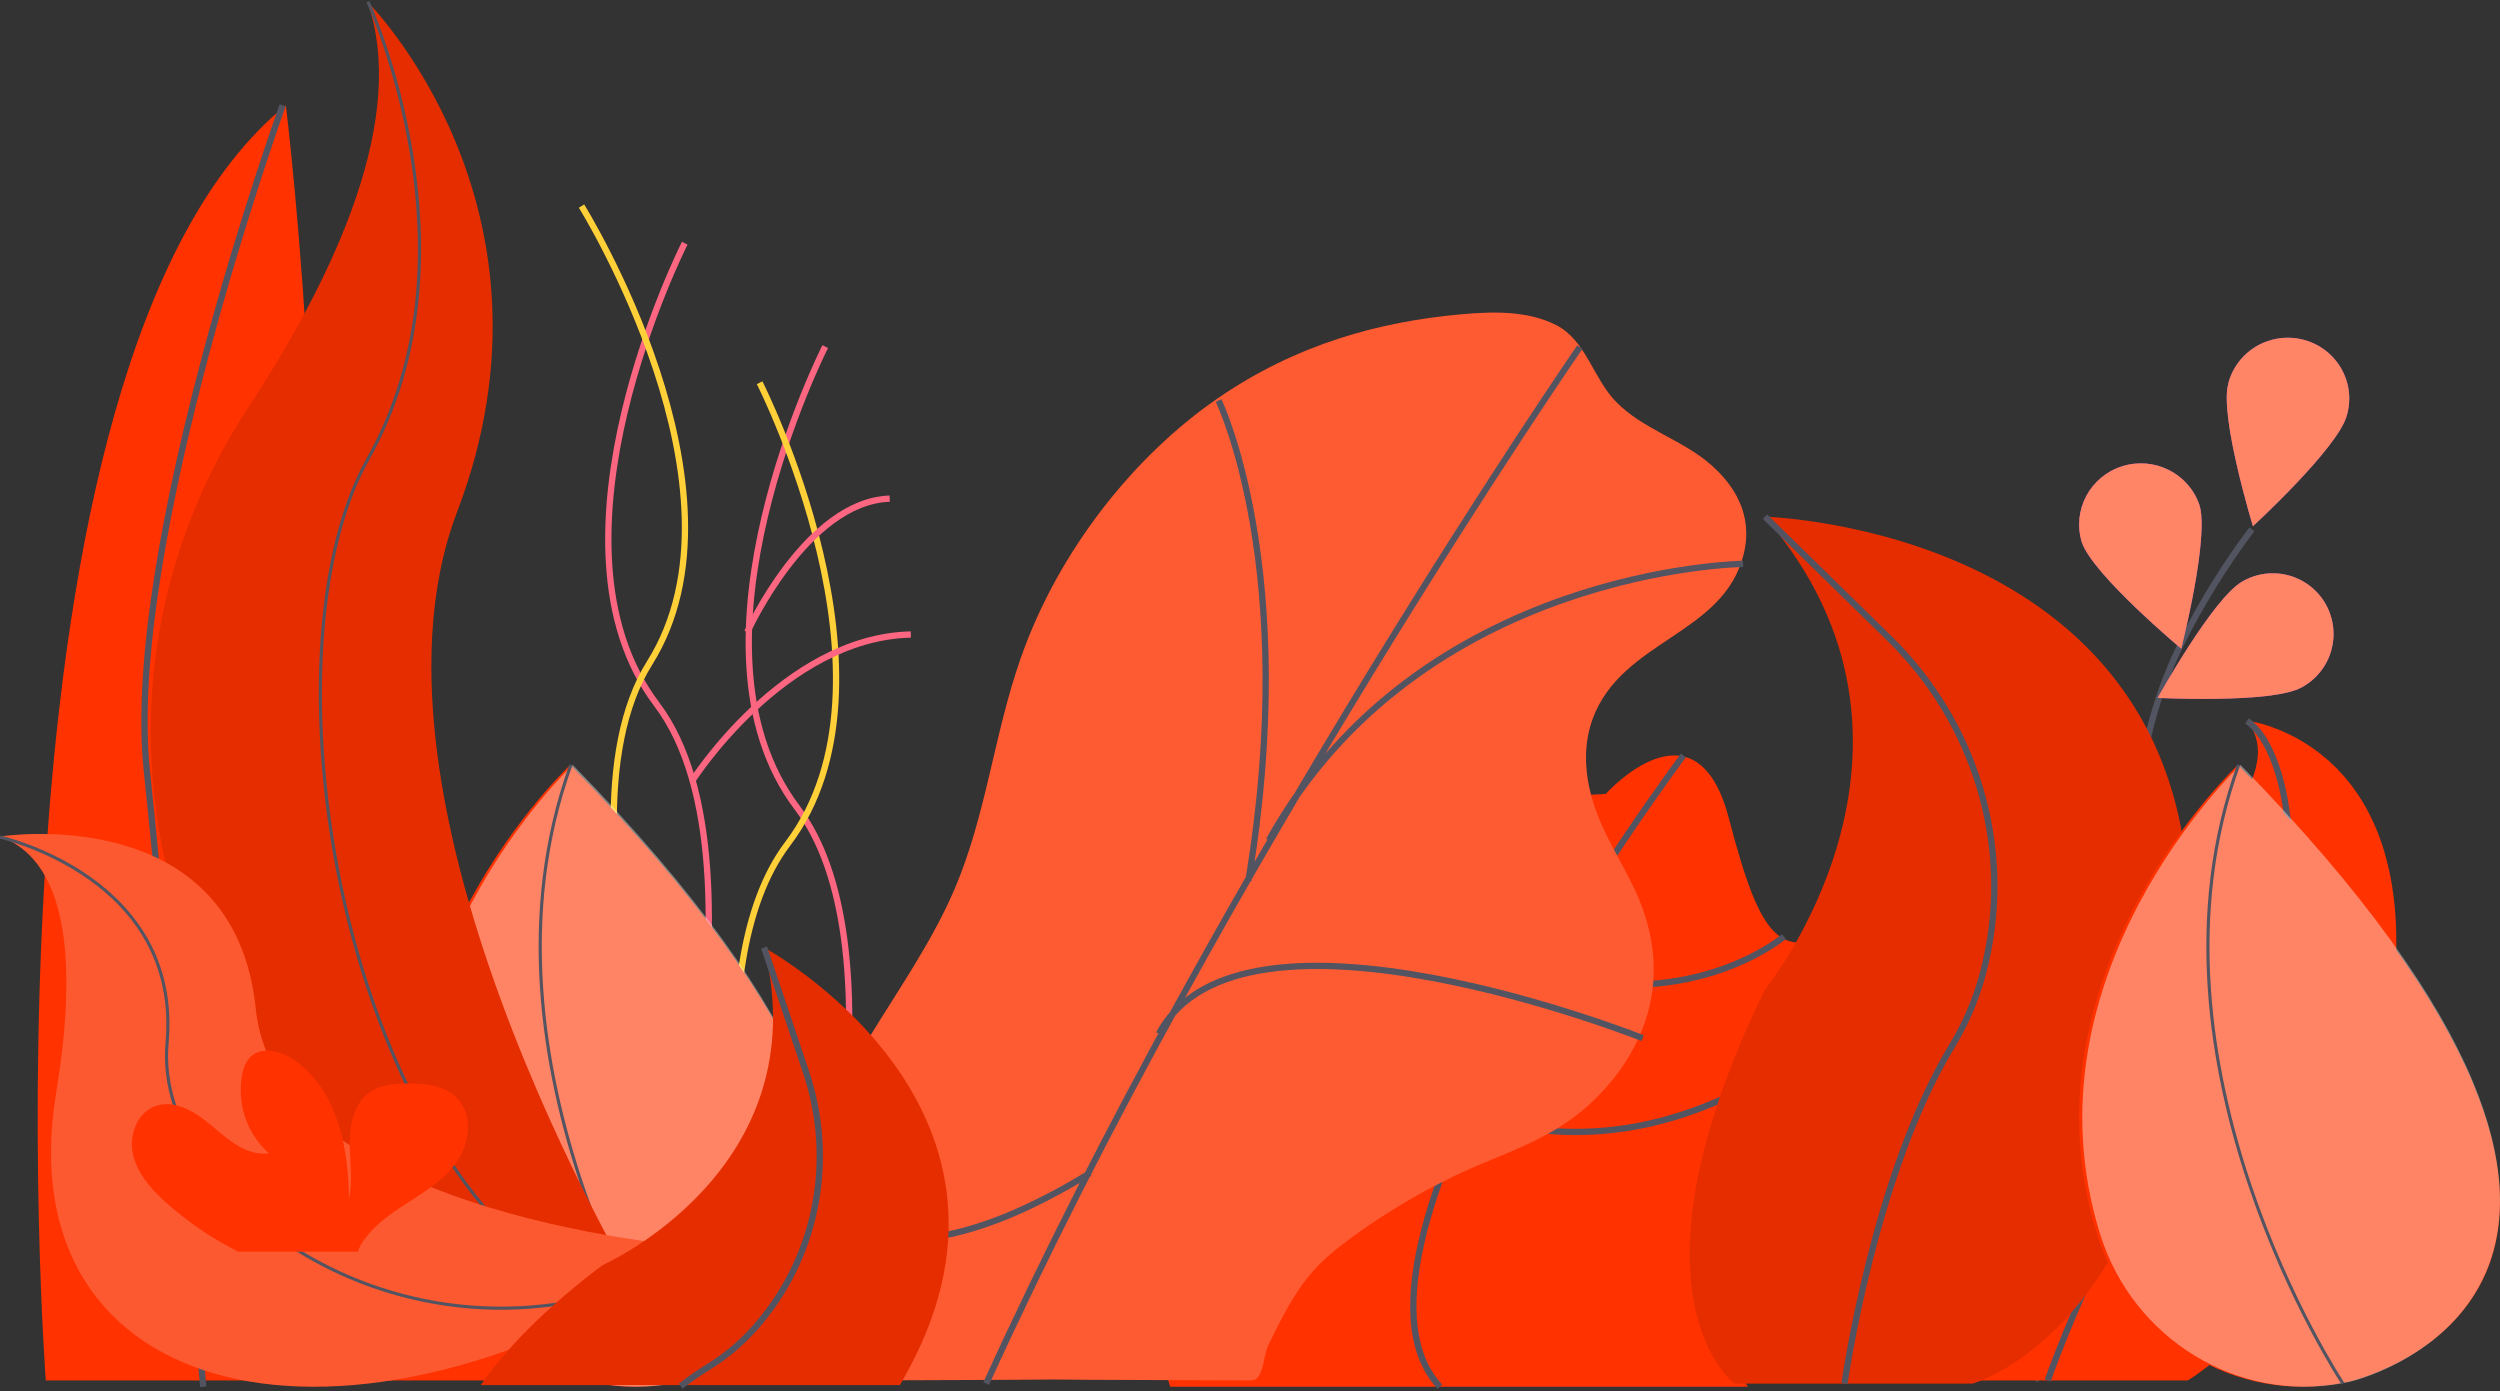 <svg xmlns="http://www.w3.org/2000/svg" xmlns:xlink="http://www.w3.org/1999/xlink" width="796" height="443" viewBox="0 0 796 443">
  <rect x="0" y="0" width="796" height="443" fill="#333333" stroke="none"/>
  <defs>
    <path id="graphic-plants-large-a" d="M86.526,121.704 C89.347,132.023 78.664,167 78.664,167 C78.664,167 51.586,142.127 48.791,131.807 C46.796,125.075 48.638,117.803 53.605,112.797 C58.572,107.791 65.888,105.836 72.727,107.686 C79.566,109.536 84.859,114.903 86.56,121.713 L86.526,121.704 Z"/>
    <path id="graphic-plants-large-b" d="M133.156,172.073 C129.839,182.3 101.502,206 101.502,206 C101.502,206 92.411,170.406 95.728,160.188 C99.182,150.145 110.135,144.693 120.346,147.935 C130.556,151.178 136.256,161.917 133.156,172.073 Z"/>
    <path id="graphic-plants-large-c" d="M63.244,218.361 C72.576,223.537 109,221.673 109,221.673 C109,221.673 91.319,189.753 81.986,184.577 C75.937,181.097 68.481,181.145 62.477,184.701 C56.473,188.258 52.853,194.771 53.005,201.745 C53.156,208.718 57.056,215.068 63.209,218.361 L63.244,218.361 Z"/>
  </defs>
  <g fill="none" fill-rule="evenodd" transform="matrix(-1 0 0 1 796 .536)">
    <path fill="#FFCDD3" fill-rule="nonzero" d="M359.504,134 L371.71,179.61 L383.183,233.044 C383.183,233.044 389.364,244.431 383.183,268.084 L403.488,333.783 C403.488,333.783 414.961,375.829 422.023,376.707 C429.084,377.585 414.961,410 414.961,410 L395.537,398.613 C395.537,398.613 390.236,372.335 383.174,366.198 C376.112,360.061 353.157,298.743 353.157,298.743 L346.096,255.819 C346.096,255.819 324.03,197.126 304.605,183.105 C285.181,169.083 279,146.309 279,146.309 L359.504,134 Z"/>
    <path fill="#000" fill-rule="nonzero" d="M279,146.3 C279,146.3 285.18,169.076 304.599,183.098 C324.019,197.119 346.079,255.814 346.079,255.814 L353.14,298.739 C353.14,298.739 376.089,360.059 383.149,366.196 C388.327,370.699 392.563,386.06 394.48,393.909 C395.169,396.761 395.544,398.612 395.544,398.612 L414.963,410 C414.963,410 429.083,377.584 422.023,376.706 C420.925,376.576 419.731,375.446 418.476,373.638 C411.677,363.806 403.493,333.781 403.493,333.781 L383.193,268.079 C389.373,244.426 383.193,233.038 383.193,233.038 L371.722,179.603 L359.52,134 L279,146.3 Z" opacity=".05"/>
    <path fill="#000" fill-rule="nonzero" d="M394,394.627 C394.7,397.529 395.081,399.413 395.081,399.413 L414.816,411 C414.816,411 429.166,378.016 421.991,377.122 C420.875,376.99 419.661,375.84 418.386,374 C416.472,375.139 415.538,377.4 416.092,379.555 C416.373,380.886 416.851,382.167 417.509,383.358 C420.166,387.781 408.536,394.946 408.536,394.946 C404.603,399.979 398.225,397.334 394,394.627 Z" opacity=".1"/>
    <path fill="#DCE6F2" fill-rule="nonzero" d="M416.903,381.222 C415.698,376.212 422.024,372.849 425.569,376.609 C426.472,377.549 427.264,378.591 427.926,379.713 C431.436,385.793 457.763,391.011 463.024,389.277 C468.284,387.544 486.717,385.828 482.332,398.841 C477.947,411.855 398.981,431 398.981,431 C398.981,431 390.194,418.823 391.06,410.139 C391.571,404.354 391.571,398.537 391.06,392.753 C391.06,392.753 403.349,404.05 409.484,396.202 C409.484,396.202 420.889,389.251 418.263,384.905 C417.631,383.75 417.172,382.51 416.903,381.222 Z"/>
    <path fill="#000" fill-rule="nonzero" d="M167,375.035 L174.091,392 L206,388.456 C205.018,383.848 204.473,379.155 204.372,374.441 C203.728,373.145 202.498,372.249 201.079,372.044 C199.659,371.84 198.231,372.351 197.255,373.414 C195.609,375.185 193.937,377.081 192.711,378.641 C189.166,383.07 177.645,380.412 177.645,380.412 C174.66,381.413 171.114,377.072 168.576,373.068 C168.115,373.774 167.587,374.433 167,375.035 Z" opacity=".1"/>
    <path fill="#DCE6F2" fill-rule="nonzero" d="M195.055,375.224 C196.13,374.079 197.747,373.602 199.279,373.976 C200.811,374.351 202.018,375.518 202.435,377.028 C204.036,383.217 207.552,391.201 215.219,394.231 C228.439,399.41 246.941,408.146 240.779,415.975 C234.618,423.804 213.452,430.779 194.941,424.676 C176.431,418.573 150,403.795 150,403.795 L163.22,369 C163.22,369 170.269,383.786 175.56,382.051 C175.56,382.051 187.013,384.641 190.538,380.325 C191.765,378.797 193.418,376.967 195.055,375.224 Z"/>
    <path stroke="#535461" stroke-width="2" d="M148,439 C148,439 100.485,361.135 113.167,290.884 C118.498,261.364 114.714,230.975 101.384,204.137 C95.036,191.429 87.544,179.333 79,168"/>
    <path fill="#6C63FF" fill-rule="nonzero" d="M86.526 121.704C89.347 132.023 78.664 167 78.664 167 78.664 167 51.586 142.127 48.791 131.807 46.796 125.075 48.638 117.803 53.605 112.797 58.572 107.791 65.888 105.836 72.727 107.686 79.566 109.536 84.859 114.903 86.56 121.713L86.526 121.704zM133.156 172.073C129.839 182.3 101.502 206 101.502 206 101.502 206 92.411 170.406 95.728 160.188 99.182 150.145 110.135 144.693 120.346 147.935 130.556 151.178 136.256 161.917 133.156 172.073zM159.066 270.423C150.905 277.644 114 284 114 284 114 284 124.412 248.489 132.608 241.268 137.861 236.43 145.354 234.771 152.199 236.931 159.043 239.092 164.169 244.733 165.601 251.681 167.033 258.628 164.547 265.797 159.102 270.423L159.066 270.423zM160.895 349.878C154.122 358.442 119 371 119 371 119 371 123.162 333.882 129.934 325.292 136.759 316.898 149.046 315.557 157.514 322.281 165.981 329.005 167.488 341.3 160.895 349.878zM63.244 218.361C72.576 223.537 109 221.673 109 221.673 109 221.673 91.319 189.753 81.986 184.577 75.937 181.097 68.481 181.145 62.477 184.701 56.473 188.258 52.853 194.771 53.005 201.745 53.156 208.718 57.056 215.068 63.209 218.361L63.244 218.361zM67.012 311.749C77.538 313.94 112 301.058 112 301.058 112 301.058 85.421 275.495 74.869 273.304 64.483 271.449 54.521 278.27 52.401 288.688 50.281 299.106 56.775 309.331 67.047 311.749L67.012 311.749zM82.958 400.768C92.951 404.722 129 397.893 129 397.893 129 397.893 107.107 368.156 97.114 364.202 87.194 360.531 76.19 365.544 72.341 375.487 68.491 385.43 73.207 396.66 82.958 400.768z"/>
    <g fill-rule="nonzero">
      <use fill="#F30" xlink:href="#graphic-plants-large-a"/>
      <use fill="#FFF" fill-opacity=".4" xlink:href="#graphic-plants-large-a"/>
    </g>
    <g fill-rule="nonzero">
      <use fill="#F30" xlink:href="#graphic-plants-large-b"/>
      <use fill="#FFF" fill-opacity=".4" xlink:href="#graphic-plants-large-b"/>
    </g>
    <path fill="#FC6681" fill-rule="nonzero" d="M159.066 270.423C150.905 277.644 114 284 114 284 114 284 124.412 248.489 132.608 241.268 137.861 236.43 145.354 234.771 152.199 236.931 159.043 239.092 164.169 244.733 165.601 251.681 167.033 258.628 164.547 265.797 159.102 270.423L159.066 270.423zM160.895 349.878C154.122 358.442 119 371 119 371 119 371 123.162 333.882 129.934 325.292 136.759 316.898 149.046 315.557 157.514 322.281 165.981 329.005 167.488 341.3 160.895 349.878z"/>
    <g fill-rule="nonzero">
      <use fill="#F30" xlink:href="#graphic-plants-large-c"/>
      <use fill="#FFF" fill-opacity=".4" xlink:href="#graphic-plants-large-c"/>
    </g>
    <path fill="#FC6681" fill-rule="nonzero" d="M67.012 311.749C77.538 313.94 112 301.058 112 301.058 112 301.058 85.421 275.495 74.869 273.304 64.483 271.449 54.521 278.27 52.401 288.688 50.281 299.106 56.775 309.331 67.047 311.749L67.012 311.749zM82.958 400.768C92.951 404.722 129 397.893 129 397.893 129 397.893 107.107 368.156 97.114 364.202 87.194 360.531 76.19 365.544 72.341 375.487 68.491 385.43 73.207 396.66 82.958 400.768z"/>
    <path fill="#FF3200" fill-rule="nonzero" d="M184.26,439 C184.26,439 213.122,391.946 141.405,322.237 C69.689,252.527 74.062,239.456 80.184,229 C80.184,229 22.461,235.971 34.705,322.237 C46.949,408.502 99.425,439 99.425,439 L184.26,439 Z"/>
    <path stroke="#535461" stroke-width="2" d="M144,439 C144,439 122.569,377.133 90.204,339.664 C57.839,302.195 63.962,240.328 80.582,229"/>
    <path fill="#FC6681" fill-rule="nonzero" d="M453.275,250.199 C465.422,264.003 464.998,284 464.998,284 C464.998,284 444.871,281.605 432.725,267.801 C420.578,253.997 421.002,234 421.002,234 C421.002,234 441.129,236.395 453.275,250.199 Z"/>
    <g stroke-width="2" transform="translate(506 62)">
      <path stroke="#FC6681" d="M27.25,47.827 C27.25,47.827 75.475,142.719 36.177,194.639 C3.703,237.543 27.339,341.581 36.527,376.418"/>
      <path stroke="#FFD037" d="M48.137,59.328 C48.137,59.328 -0.088,154.22 39.21,206.14 C68.905,245.373 51.682,335.726 41.492,377.538"/>
      <path stroke="#FC6681" d="M71.969,14.893 C71.969,14.893 120.194,109.784 80.905,161.704 C41.615,213.624 84.477,355.068 84.477,355.068"/>
      <path stroke="#FFD037" d="M90.057,1.703 C90.057,1.703 41.832,96.595 81.13,148.514 C120.428,200.434 77.558,341.878 77.558,341.878" transform="rotate(5 81.714 171.79)"/>
      <path stroke="#FC6681" d="M52.067 138.711C52.067 138.711 33.199 97.126 6.723 96.233M69.773 186.335C69.773 186.335 40.741 140.471 0 139.486"/>
    </g>
    <path fill="#FF3200" fill-rule="nonzero" d="M284.743,252.266 C284.743,252.266 255.964,220.011 245.499,260.112 C235.034,300.212 228.929,305.443 207.999,294.982 C187.068,284.521 165.266,334.21 216.72,369.952 C268.173,405.694 239.394,441 239.394,441 L423.406,441 C423.406,441 447.825,369.952 394.627,345.543 C341.429,321.134 343.173,302.827 344.917,278.418 C346.662,254.009 284.743,252.266 284.743,252.266 Z"/>
    <path stroke="#535461" stroke-width="2" d="M260 240C260 240 378.034 397.412 337.541 441M228 297.689C228 297.689 256.386 321.755 302.79 309.543 349.195 297.332 337.752 266 337.752 266"/>
    <path stroke="#535461" stroke-width="2" d="M423,372 C423,372 361.451,342.497 330.498,353.501 C249.934,382.15 190,305 190,305"/>
    <g transform="translate(99 164)">
      <path fill="#FF3200" fill-rule="nonzero" d="M144.767,276 C144.767,276 182.485,248.139 135.119,150.625 C135.119,150.625 71.964,73.136 135.119,0 C135.119,0 -2.594,3.483 0.037,130.599 C2.669,257.716 68.894,276 68.894,276 L144.767,276 Z"/>
      <path fill="#000" fill-rule="nonzero" d="M144.767,276 C144.767,276 182.485,248.139 135.119,150.625 C135.119,150.625 71.964,73.136 135.119,0 C135.119,0 -2.594,3.483 0.037,130.599 C2.669,257.716 68.894,276 68.894,276 L144.767,276 Z" opacity=".1"/>
      <path stroke="#535461" stroke-width="2" d="M109.714,276 C109.714,276 100.329,208.959 75.198,168.038 C70.24,159.769 66.674,150.735 64.643,141.3 C56.246,104.183 68.222,65.369 95.354,38.805 L135,0"/>
    </g>
    <path fill="#FF3200" fill-rule="nonzero" d="M704.977,33 C704.977,33 684.997,195.748 704.977,295.834 C724.957,395.92 604,439 604,439 L781.422,439 C781.422,439 805.745,114.809 704.977,33 Z"/>
    <path stroke="#535461" stroke-width="2" d="M706,33 C706,33 756.732,173.42 749.246,244.846 C741.761,316.272 731.3,441 731.3,441"/>
    <path fill="#FF3200" fill-rule="nonzero" d="M579.241,439.382 C579.241,439.382 450.093,410.717 614.421,243 C614.421,243 685.253,309.646 659.272,392.489 C648.828,425.799 615.211,446.361 581.155,439.774 L579.241,439.382 Z"/>
    <path fill="#FFF" fill-rule="nonzero" d="M578.622,439.382 C575.8,438.755 452.791,407.885 613.645,243 C613.645,243 684.163,309.646 658.298,392.489 C647.899,425.799 614.432,446.361 580.527,439.774 L578.622,439.382 Z" opacity=".4"/>
    <path stroke="#535461" d="M581,440 C581,440 648.679,338.151 614.221,243"/>
    <path fill="#FF3200" fill-rule="nonzero" d="M48.241,439.382 C48.241,439.382 -80.907,410.717 83.421,243 C83.421,243 154.253,309.646 128.272,392.489 C117.828,425.799 84.211,446.361 50.155,439.774 L48.241,439.382 Z"/>
    <path fill="#FFF" fill-rule="nonzero" d="M47.622,439.382 C44.8,438.755 -78.209,407.885 82.645,243 C82.645,243 153.163,309.646 127.298,392.489 C116.899,425.799 83.432,446.361 49.527,439.774 L47.622,439.382 Z" opacity=".4"/>
    <path stroke="#535461" d="M50,440 C50,440 117.679,338.151 83.221,243"/>
    <path fill="#FF3200" fill-rule="nonzero" d="M679.035,0 C679.035,0 613.449,65.418 650.473,162.488 C687.496,259.557 587,421 587,421 C587,421 588.074,420.843 590.074,420.495 C724.773,396.778 791.713,243.105 716.801,128.947 C688.963,86.505 666.103,36.711 679.035,0 Z"/>
    <path fill="#000" fill-rule="nonzero" d="M679.035,0 C679.035,0 613.449,65.418 650.473,162.488 C687.496,259.557 587,421 587,421 C587,421 588.074,420.843 590.074,420.495 C724.773,396.778 791.713,243.105 716.801,128.947 C688.963,86.505 666.103,36.711 679.035,0 Z" opacity=".1"/>
    <path stroke="#535461" d="M678.846,0 C678.846,0 641.898,80.19 678.846,145.608 C715.793,211.027 685.181,394.618 587,421"/>
    <path fill="#FF3200" fill-rule="nonzero" d="M796,265.817 C796,265.817 721.348,253.936 714.546,320.79 C707.744,387.645 571,396.914 571,396.914 C571,396.914 571.871,397.524 573.561,398.655 C686.466,472.725 794.397,445.839 778.128,347.485 C772.083,310.885 772.579,274.164 796,265.817 Z"/>
    <path fill="#F5F5F5" fill-rule="nonzero" d="M796,265.817 C796,265.817 721.348,253.936 714.546,320.79 C707.744,387.645 571,396.914 571,396.914 C571,396.914 571.871,397.524 573.561,398.655 C686.466,472.725 794.397,445.839 778.128,347.485 C772.083,310.885 772.579,274.164 796,265.817 Z" opacity=".2"/>
    <path stroke="#535461" d="M796,266 C796,266 738.056,278.763 742.811,331.644 C747.567,384.525 656.771,447.913 571,397.673"/>
    <path fill="#FF3200" fill-rule="nonzero" d="M743.71 381.86C748.182 377.728 752.381 372.858 753.671 366.924 754.962 360.99 752.413 353.875 746.712 351.708 740.316 349.277 733.483 353.681 728.306 358.124 723.13 362.566 717.188 367.646 710.408 366.667 717.502 360.282 720.702 350.666 718.837 341.339 718.539 339.446 717.728 337.668 716.492 336.197 712.942 332.43 706.507 334.046 702.261 337.013 688.742 346.457 684.973 364.695 684.903 381.107 683.542 375.188 684.691 369.013 684.652 362.939 684.613 356.865 682.956 350.147 677.779 346.908 674.714 344.974 670.938 344.578 667.31 344.461 661.234 344.236 654.471 344.842 650.319 349.261 645.166 354.745 646.503 363.949 650.983 369.984 655.464 376.019 662.29 379.802 668.568 383.965 673.354 387.142 678.194 390.854 681.134 395.872 681.514 396.549 681.825 397.262 682.064 398L720.151 398C728.702 393.701 736.627 388.272 743.71 381.86zM251.07 147.604C244.326 153.6 237.59 162.956 240.845 176.009 247.276 201.699 279.684 203.161 288.909 228.381 291.668 235.935 291.398 243.715 289.979 250.198 287.203 262.878 280.546 271.955 275.542 282.598 270.538 293.241 267.144 307.043 271.356 322.073 275.411 336.536 285.706 348.72 296.097 356.056 306.488 363.392 317.253 366.899 327.888 371.573 340.904 377.379 353.281 384.521 364.821 392.885 369.93 396.549 375.064 400.57 379.503 406.052 384.559 412.301 388.397 420.072 392.139 427.687 393.992 431.464 393.496 439 397.708 439 505.281 438.634 429.908 438.582 482.715 438.835 492.105 438.878 505.542 438.939 524.783 439 545.26 439.07 541.57 402.119 538.872 378.082 535.043 344.038 506.429 315.981 492.174 282.824 481.958 259.066 479.556 233.429 471.01 209.07 458.696 173.973 434.233 144.263 408.647 126.553 383.062 108.843 356.432 101.899 331.09 99.575 320.369 98.583 309.569 98.409 300.57 102.952 290.998 107.782 288.787 119.939 281.425 127.432 272.931 136.178 260.234 139.459 251.07 147.604z"/>
    <path fill="#FFF" fill-rule="nonzero" d="M251.07,147.604 C244.326,153.6 237.59,162.956 240.845,176.009 C247.276,201.699 279.684,203.161 288.909,228.381 C291.668,235.935 291.398,243.715 289.979,250.198 C287.203,262.878 280.546,271.955 275.542,282.598 C270.538,293.241 267.144,307.043 271.356,322.073 C275.411,336.536 285.706,348.72 296.097,356.056 C306.488,363.392 317.253,366.899 327.888,371.573 C340.904,377.379 353.281,384.521 364.821,392.885 C369.93,396.549 375.064,400.57 379.503,406.052 C384.559,412.301 388.397,420.072 392.139,427.687 C393.992,431.464 393.496,439 397.708,439 C505.281,438.634 429.908,438.582 482.715,438.835 C492.105,438.878 505.542,438.939 524.783,439 C545.26,439.07 541.57,402.119 538.872,378.082 C535.043,344.038 506.429,315.981 492.174,282.824 C481.958,259.066 479.556,233.429 471.01,209.07 C458.696,173.973 434.233,144.263 408.647,126.553 C383.062,108.843 356.432,101.899 331.09,99.575 C320.369,98.583 309.569,98.409 300.57,102.952 C290.998,107.782 288.787,119.939 281.425,127.432 C272.931,136.178 260.234,139.459 251.07,147.604 Z" opacity=".2"/>
    <path stroke="#535461" stroke-width="2" d="M293 110C293 110 407.44 276.137 482 440M241 179C241 179 343.834 180.229 392 267M273 330C273 330 400.712 279.198 427 328.597M408 127C408 127 381.917 180.564 398.54 280M537 380.61C537 380.61 517.986 415.304 449 373"/>
    <g transform="rotate(-27 954.59 -788.08)">
      <path fill="#FF3200" fill-rule="nonzero" d="M0.221,104.473 C0.135,102.493 0.071,100.477 0.028,98.423 C-1.958,2.625 101.976,-9.09494702e-13 101.976,-9.09494702e-13 C54.312,55.117 101.976,113.514 101.976,113.514 C112.368,134.877 117.334,151.805 119.15,165.07 L0.221,104.473 Z"/>
      <path fill="#000" fill-rule="nonzero" d="M0.221,104.473 C0.135,102.493 0.071,100.477 0.028,98.423 C-1.958,2.625 101.976,-4.54747351e-13 101.976,-4.54747351e-13 C54.312,55.117 101.976,113.514 101.976,113.514 C112.368,134.877 117.334,151.805 119.15,165.07 L0.221,104.473 Z" opacity=".1"/>
      <path stroke="#535461" stroke-width="2" d="M62.294,136.453 C60.627,133.03 58.845,129.734 56.944,126.637 C53.208,120.406 50.522,113.597 48.992,106.487 C42.665,78.515 51.688,49.264 72.13,29.245 L102,-1.36424205e-12"/>
    </g>
  </g>
</svg>
